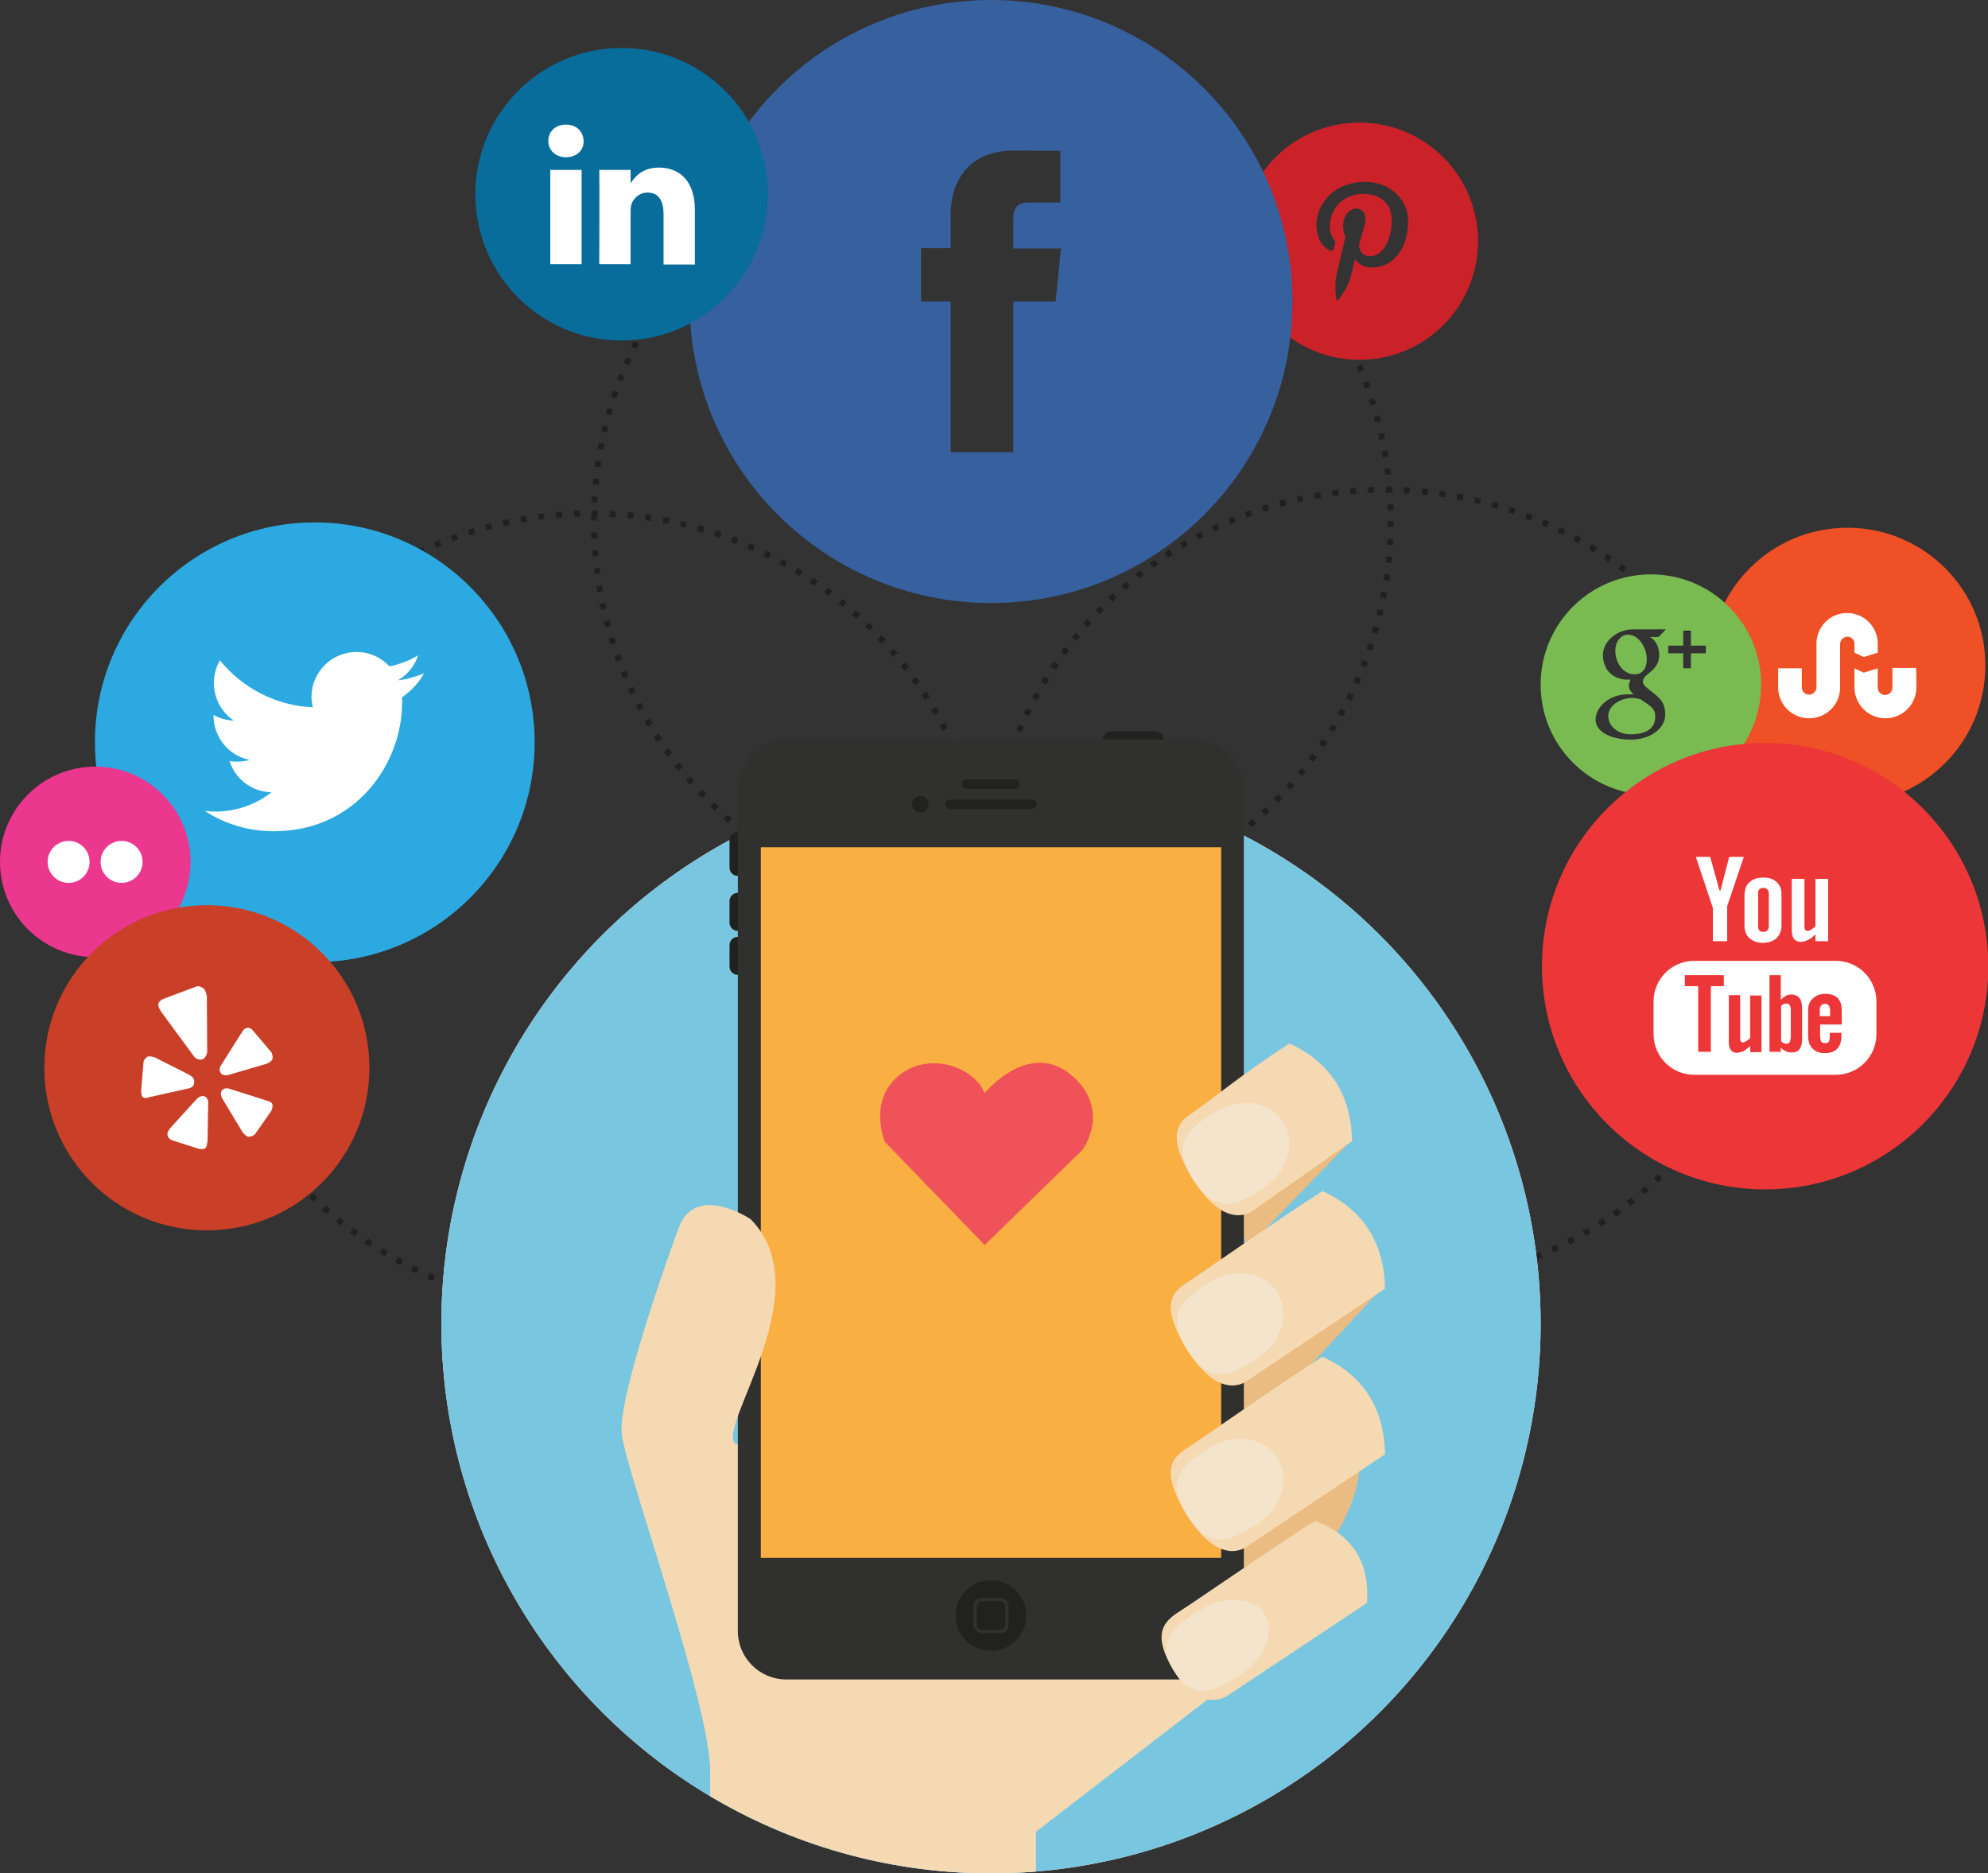 <svg xmlns="http://www.w3.org/2000/svg" xmlns:xlink="http://www.w3.org/1999/xlink" viewBox="0 0 596.8 562.3" enable-background="new 0 0 596.8 562.3"><rect x="0" y="0" width="596.8" height="562.3" fill="#333333" stroke="none"/><defs><path id="2" d="m228.4 254.3h138.2v213.3h-138.2z"/><circle id="1" cx="297.5" cy="397.3" r="165"/><clipPath><use xlink:href="#2"/></clipPath><clipPath id="0"><use xlink:href="#1"/></clipPath></defs><g stroke-dasharray="1.79 3.58" fill="none" stroke="#231f20" stroke-width="1.79" stroke-miterlimit="10"><circle cx="177.4" cy="273.7" r="119.6"/><circle cx="297.9" cy="156.4" r="119.6"/><circle cx="415.8" cy="266.6" r="119.6"/></g><circle fill="#fff" cx="297.5" cy="397.3" r="165"/><use xlink:href="#1" fill="#79c6e1"/><path clip-path="url(#0)" fill="#f4d9b2" d="m220.7 433.3c-5.8-4.9 26-45.8 4.6-67.4 0 0-16.2-10.7-21.4 2.3 0 0-18.7 50.5-17.2 62.4 1.6 12 27.1 82.7 26.5 101.5v37.5h97.8v-19.8l72.3-55.7-17.2-22.9-145.4-37.9"/><g fill="#eabc81"><path d="m374.3 374.6l30.6-31.5-33.8 18.7z"/><path d="m379.5 424.8l33.6-36.3-42 25.2 2.9 15.9z"/><path d="m372.6 462.2c0 0 .2 11 1.7 12.2s27.1-14.4 27.1-14.4 7.4-11.9 6.6-21.4c-.7-9.5-35.4 23.6-35.4 23.6"/></g><g fill="#212120"><path d="m349.3 222c0 1.4-1.1 2.5-2.5 2.5h-13.2c-1.4 0-2.5-1.1-2.5-2.5 0-1.4 1.1-2.5 2.5-2.5h13.2c1.4 0 2.5 1.1 2.5 2.5"/><path d="m221.5 262.9c-1.4 0-2.5-1.1-2.5-2.5v-8.2c0-1.4 1.1-2.5 2.5-2.5 1.4 0 2.5 1.1 2.5 2.5v8.2c0 1.4-1.1 2.5-2.5 2.5"/><path d="m221.5 279.4c-1.4 0-2.5-1.1-2.5-2.5v-6.4c0-1.4 1.1-2.5 2.5-2.5 1.4 0 2.5 1.1 2.5 2.5v6.4c0 1.4-1.1 2.5-2.5 2.5"/><path d="m221.5 292.6c-1.4 0-2.5-1.1-2.5-2.5v-6.4c0-1.4 1.1-2.5 2.5-2.5 1.4 0 2.5 1.1 2.5 2.5v6.4c0 1.4-1.1 2.5-2.5 2.5"/></g><path fill="#30302f" d="m373.4 489.5c0 8.1-6.5 14.6-14.6 14.6h-122.7c-8.1 0-14.6-6.5-14.6-14.6v-252.9c0-8.1 6.5-14.6 14.6-14.6h122.7c8.1 0 14.6 6.5 14.6 14.6v252.9"/><circle fill="#212120" cx="297.5" cy="484.9" r="10.6"/><path fill="none" stroke="#30302f" stroke-width="1.036" stroke-miterlimit="10" d="m302.3 487.6c0 1.2-1 2.1-2.1 2.1h-5.4c-1.2 0-2.1-1-2.1-2.1v-5.4c0-1.2 1-2.1 2.1-2.1h5.4c1.2 0 2.1 1 2.1 2.1v5.4z"/><g fill="#212120"><path d="m311.2 241.4c0 .8-.6 1.4-1.4 1.4h-24.7c-.8 0-1.4-.6-1.4-1.4 0-.8.6-1.4 1.4-1.4h24.7c.8 0 1.4.6 1.4 1.4"/><path d="m306.1 235.4c0 .8-.6 1.4-1.4 1.4h-14.6c-.8 0-1.4-.6-1.4-1.4 0-.8.6-1.4 1.4-1.4h14.6c.8.1 1.4.7 1.4 1.4"/><path d="m278.8 241.4c0 1.4-1.1 2.5-2.5 2.5-1.4 0-2.5-1.1-2.5-2.5 0-1.4 1.1-2.5 2.5-2.5 1.3-.1 2.5 1.1 2.5 2.5"/></g><use xlink:href="#2" fill="#faaf42"/><path fill="#ef5359" d="m295.6 373.7l-30-31c0 0-4.9-11.9 3.8-19.5 8.7-7.7 22.7-3.5 26.2 4.9 0 0 15.3-18.8 29-2.4 7.7 9.8.3 19.5.3 19.5l-29.3 28.5"/><path fill="#f4d9b2" d="m394.7 456.5c-14.3 9.2-36.4 24.5-39.9 26.7-4.7 3-10 6.4-1.9 19.1 8.1 12.7 16 6.4 16 6.4l41.5-27.6c.8-12.3-4.5-20.5-15.7-24.6"/><path fill="#f4e4cc" d="m359.9 483.5c7.5-4.8 16.3-4.4 19.7.9 3.4 5.3.1 13.5-7.3 18.3-7.5 4.8-13.8 8.2-19.7-.9-5.9-9.2-.2-13.5 7.3-18.3"/><path fill="#f4d9b2" d="m397 407.2c-14.3 9.2-36.3 24.6-39.8 26.9-4.7 3-10 6.4-.3 21.5 9.7 15 17.4 8.6 17.4 8.6l41.5-27.7c-.3-14-6.6-23.7-18.8-29.3"/><path fill="#f4e4cc" d="m362.6 434.8c7.5-4.8 16.8-3.6 20.8 2.7 4.1 6.3 1.3 15.3-6.2 20.1-7.5 4.8-13.9 8.1-20.8-2.7s-1.2-15.3 6.2-20.1"/><path fill="#f4d9b2" d="m397 357.5c-14.3 9.2-36.3 24.6-39.8 26.9-4.7 3-10 6.4-.3 21.5 9.7 15 17.4 8.6 17.4 8.6l41.5-27.7c-.3-14-6.6-23.7-18.8-29.3"/><path fill="#f4e4cc" d="m362.6 385.1c7.5-4.8 16.8-3.6 20.8 2.7 4.1 6.3 1.3 15.3-6.2 20.1s-13.9 8.1-20.8-2.7c-6.9-10.9-1.2-15.3 6.2-20.1"/><path fill="#f4d9b2" d="m387.1 313.2c-14.3 9.2-24.6 17.8-28.1 20.1-4.7 3-10 6.4-.3 21.5 9.7 15 17.4 8.6 17.4 8.6l29.8-20.9c-.3-14-6.6-23.7-18.8-29.3"/><path fill="#f4e4cc" d="m364.4 334c7.5-4.8 16.8-3.6 20.8 2.7 4.1 6.3 1.3 15.3-6.2 20.1-7.5 4.8-13.9 8.1-20.8-2.7-7-10.8-1.3-15.3 6.2-20.1"/><path fill="#f4d9b2" d="m220.7 433.3c-5.8-4.9 26-45.8 4.6-67.4 0 0-16.2-10.7-21.4 2.3 0 0-18.7 50.5-17.2 62.4 1.6 12 27.1 82.7 26.5 101.5l7.5-98.8"/><path fill="#2ba9e0" d="m94.5 156.8c-36.4 0-66 29.5-66 66 0 36.4 29.5 66 66 66 36.4 0 66-29.5 66-66 0-36.4-29.6-66-66-66"/><path fill="#fff" d="m120.7 209.3c0 .6 0 1.2 0 1.7 0 17.9-13.6 38.5-38.5 38.5-7.6 0-14.8-2.2-20.7-6.1 1.1.1 2.1.2 3.2.2 6.3 0 12.2-2.2 16.8-5.8-5.9-.1-10.9-4-12.6-9.4.8.2 1.7.2 2.5.2 1.2 0 2.4-.2 3.6-.5-6.2-1.2-10.9-6.7-10.9-13.3 0-.1 0-.1 0-.2 1.8 1 3.9 1.6 6.1 1.7-3.6-2.4-6-6.6-6-11.3 0-2.5.7-4.8 1.8-6.8 6.7 8.2 16.6 13.6 27.9 14.1-.2-1-.4-2-.4-3.1 0-7.5 6.1-13.5 13.5-13.5 3.9 0 7.4 1.6 9.9 4.3 3.1-.6 6-1.7 8.6-3.3-1 3.2-3.2 5.8-6 7.5 2.7-.3 5.3-1.1 7.8-2.1-1.6 2.9-3.9 5.3-6.6 7.2"/><path fill="#ef5025" d="m554.6 158.4c-22.9 0-41.4 18.5-41.4 41.4 0 22.9 18.5 41.4 41.4 41.4 22.9 0 41.4-18.5 41.4-41.4.1-22.9-18.5-41.4-41.4-41.4"/><g fill="#fff"><path d="m554.6 191.1c-1.2 0-2.2 1-2.2 2.2v13.2c-.1 5.1-4.2 9.1-9.3 9.1-5.1 0-9.3-4.1-9.3-9.3 0-.1 0-5.7 0-5.7h7.1v5.7c0 1.2 1 2.2 2.2 2.2 1.2 0 2.2-1 2.2-2.2v-13.4c.2-5 4.2-8.9 9.2-8.9 5 0 9.1 4 9.2 9v2.9l-4.2 1.3-2.8-1.3v-2.5c.1-1.3-.9-2.3-2.1-2.3"/><path d="m575.3 206.3c0 5.1-4.1 9.3-9.3 9.3-5.1 0-9.2-4.1-9.3-9.2v-5.8l2.8 1.3 4.2-1.3v5.8c0 1.2 1 2.2 2.2 2.2 1.2 0 2.2-1 2.2-2.2v-5.9h7.1c.1.1.1 5.8.1 5.8"/></g><g fill="#79ba51"><path d="m488.9 190.5c-2.6-.1-4.4 2.6-3.9 6 .5 3.5 3 5.9 5.6 5.9 2.6.1 4.1-2.1 3.7-5.6-.5-3.4-2.8-6.2-5.4-6.3"/><path d="m490 209.5c-3.9 0-7.2 2.5-7.2 5.4 0 3 2.8 5.5 6.7 5.5 5.5 0 7.4-2.3 7.4-5.3 0-.4 0-.7-.1-1.1-.4-1.7-2.1-2.6-4.3-4.1-.8-.2-1.6-.4-2.5-.4"/><path d="m495.6 172.4c-18.3 0-33.1 14.8-33.1 33.1 0 18.3 14.8 33.1 33.1 33.1 18.3 0 33.1-14.8 33.1-33.1 0-18.3-14.8-33.1-33.1-33.1m2.5 24.3c0 2.2-1.2 3.9-2.9 5.2-1.6 1.3-2 1.8-2 2.9 0 .9 2 2.3 2.9 3 3.1 2.4 3.8 3.9 3.8 6.8 0 3.7-4 7.4-10.4 7.4-5.7 0-10.5-2.3-10.5-6 0-3.7 4-7.6 9.6-7.6.6 0 1.2 0 1.8 0-.8-.8-1.4-1.4-1.4-2.5 0-.7.2-1.3.5-1.9-.3 0-.6 0-.9 0-4.7 0-7.4-3.3-7.4-7.4 0-4 4.1-7.7 9.1-7.7 2.6 0 9.8 0 9.8 0l-2.2 2.3h-2.6c1.9 1 2.8 3.2 2.8 5.5m14-.6h-4.5v4.5h-2.3v-4.5h-4.5v-2.3h4.5v-4.5h2.3v4.5h4.5v2.3"/></g><path fill="#cb2128" d="m408.1 36.8c-19.7 0-35.6 15.9-35.6 35.6 0 19.7 15.9 35.6 35.6 35.6 19.7 0 35.6-15.9 35.6-35.6 0-19.7-15.9-35.6-35.6-35.6m3.7 43.5c-2.2 0-4.3-1.2-5-2.5 0 0-1.2 4.7-1.4 5.6-.9 3.2-3.5 6.4-3.7 6.7-.1.2-.5.1-.5-.1-.1-.4-.7-4.5.1-7.8.4-1.7 2.6-11.1 2.6-11.1s-.7-1.3-.7-3.2c0-3 1.8-5.3 3.9-5.3 1.9 0 2.8 1.4 2.8 3.1 0 1.9-1.2 4.7-1.8 7.3-.5 2.2 1.1 3.9 3.2 3.9 3.9 0 6.5-5 6.5-10.9 0-4.5-3-7.8-8.5-7.8-6.2 0-10.1 4.6-10.1 9.8 0 1.8.5 3 1.3 4 .4.4.4.6.3 1.1-.1.4-.3 1.3-.4 1.6-.1.5-.6.7-1 .5-2.9-1.2-4.2-4.3-4.2-7.8 0-5.8 4.9-12.8 14.6-12.8 7.8 0 12.9 5.6 12.9 11.7.1 8-4.3 14-10.9 14"/><circle fill="#eb378e" cx="28.6" cy="258.7" r="28.6"/><g fill="#fff"><circle cx="20.6" cy="258.7" r="6.3"/><circle cx="36.5" cy="258.7" r="6.3"/></g><path fill="#37609f" d="m297.5 0c-50 0-90.5 40.5-90.5 90.5 0 50 40.5 90.5 90.5 90.5 50 0 90.5-40.5 90.5-90.5 0-50-40.6-90.5-90.5-90.5m19.4 90.5h-12.7c0 20.3 0 45.2 0 45.2h-18.8c0 0 0-24.7 0-45.2h-8.9v-16h8.9v-10.3c0-7.4 3.5-19 19-19l13.9.1v15.5c0 0-8.5 0-10.1 0-1.6 0-4 .8-4 4.4v9.4h14.3l-1.6 15.9"/><path fill="#c93f27" d="m62.1 271.7c-26.9 0-48.8 21.8-48.8 48.8 0 27 21.8 48.8 48.8 48.8 27 0 48.8-21.8 48.8-48.8 0-27-21.8-48.8-48.8-48.8"/><g fill="#fff"><path d="m47.7 300.9c.5-.8 1.4-1.1 1.4-1.1l9.6-3.6c.4-.1.8-.5 2.3.4.9.6 1.1 2.6 1.1 2.6l.1 16.5c0 0-.2 2-1.6 2.3-1.3.3-2.2-.7-2.2-.7l-10-13.6c.1 0-1.4-1.7-.7-2.8"/><path d="m42.7 329.1c-.4-.7-.3-2.1-.3-2.1l.7-8.3c0-.5.6-1.1 1.1-1.5.7-.4 2.3.2 2.3.2l10.3 5.2c0 0 1.6.8 1.5 2 0 1.7-.9 1.7-1.3 2l-12.1 2.7c0 0-1.7.7-2.2-.2"/><path d="m61.3 344.8c-.7.2-1.7 0-1.7 0l-8.1-2.6c-.6-.3-1-.7-1.2-1.4-.3-.8.8-2.2.8-2.2l8.1-8.9c0 0 1.2-1.1 2.3-.6.9.5 1 1.6 1 1.6l-.2 12c-.2.1 0 1.8-1 2.1"/><path d="m66.2 320l6.5-10.3c0 0 .7-1.3 1.8-1.2 1 .1 1.5.9 1.5.9l5.5 6.5c0 0 .5 1 .3 1.9-.2.9-1.8 1.5-1.8 1.5l-11.6 3.4c0 0-1.6.3-2.2-.7-.6-.9 0-2 0-2"/><path d="m81.4 333.5l-4.9 7c0 0-.9.7-1.8.7-.9 0-1.9-1.4-1.9-1.4l-6.2-10.3c0 0-.7-1.5.1-2.3.8-.8 1.9-.5 1.9-.5l11.6 3.7c0 0 1.7.3 1.6 1.4.1.8-.4 1.7-.4 1.7"/></g><g fill="#086d9b"><path d="m189.3 55.1c-.1 0-.1 0 0 0"/><path d="m186.6 14.4c-24.3 0-43.9 19.7-43.9 43.9 0 24.3 19.7 43.9 43.9 43.9 24.3 0 43.9-19.7 43.9-43.9.1-24.2-19.6-43.9-43.9-43.9"/></g><g fill="#fff"><path d="m165.2 51h9.4v28.3h-9.4z"/><path d="m169.9 47.2c-3.2 0-5.3-2.2-5.3-4.9 0-2.8 2.1-4.9 5.3-4.9 3.2 0 5.2 2.1 5.3 4.9.1 2.7-2 4.9-5.3 4.9"/><path d="m208.6 79.4h-9.4v-15.2c0-3.8-1.4-6.4-4.8-6.4-2.6 0-4.2 1.8-4.8 3.4-.2.6-.3 1.4-.3 2.3v15.8h-9.4c0 0 .1-25.7 0-28.3h9.4v4c1.3-1.9 3.5-4.7 8.5-4.7 6.2 0 10.8 4 10.8 12.7v16.4"/></g><path fill="#ed3638" d="m529.9 223c-37 0-67 30-67 67 0 37 30 67 67 67 37 0 67-30 67-67-.1-37.1-30.1-67-67-67"/><g fill="#fff"><path d="m537.9 263.8h3.8v14.3c0 .4.1.8.2 1 .2.2.4.3.8.3.3 0 .6-.1 1.1-.4.4-.3.8-.6 1.2-1v-14.2h3.8v18.7h-3.8v-2.1c-.7.8-1.4 1.3-2.2 1.7-.8.4-1.5.6-2.2.6-.9 0-1.5-.3-2-.8-.4-.5-.7-1.4-.7-2.5v-15.6"/><path d="m523.8 268.1c0-1.4.5-2.6 1.5-3.4 1-.9 2.4-1.3 4.1-1.3 1.6 0 2.9.4 3.9 1.3 1 .9 1.5 2.1 1.5 3.5v9.6c0 1.6-.5 2.8-1.5 3.8-1 .9-2.4 1.4-4.1 1.4-1.7 0-3-.5-4-1.4-1-.9-1.5-2.2-1.5-3.8v-9.7z"/><path d="m513.4 257.2l2.8 10.1h.3l2.6-10.1h4.4l-5 14.8v10.5h-4.3v-10l-5.1-15.3z"/><path d="m563.3 310.4c0 6.8-5.5 12.2-12.2 12.2h-42.5c-6.8 0-12.2-5.5-12.2-12.2v-9.8c0-6.8 5.5-12.2 12.2-12.2h42.5c6.8 0 12.2 5.5 12.2 12.2v9.8"/></g><g fill="#ed3638"><path d="m547.9 298.3c-1.5 0-2.7.5-3.7 1.4s-1.4 2.1-1.4 3.6v7.6c0 1.6.4 2.9 1.3 3.8.9.9 2.1 1.4 3.6 1.4 1.7 0 3-.4 3.8-1.3.9-.9 1.3-2.2 1.3-3.9v-.9h-3.5v.8c0 1-.1 1.6-.3 1.9-.2.3-.6.4-1.2.4-.5 0-.9-.2-1.1-.5-.2-.4-.3-1-.3-1.9v-3.2h6.5v-4.3c0-1.6-.4-2.8-1.3-3.7-.9-.8-2.1-1.2-3.7-1.2m1.4 6.7h-3v-1.7c0-.7.1-1.2.4-1.5.2-.3.6-.5 1.2-.5.5 0 .9.2 1.1.5.2.3.4.8.4 1.5v1.7z"/><path d="m529.3 279.7c.5 0 .9-.1 1.2-.4.3-.3.5-.7.5-1.2v-10.2c0-.4-.2-.7-.5-1-.3-.3-.7-.4-1.2-.4-.5 0-.8.1-1.1.4-.3.3-.4.6-.4 1v10.2c0 .5.1.9.4 1.2.2.3.6.4 1.1.4"/><path d="m537.7 298.5c-.5 0-1 .1-1.6.4-.5.3-1 .7-1.5 1.2v-7.4h-3.4v23h3.4v-1.3c.4.5.9.9 1.5 1.1.5.3 1.1.4 1.8.4 1 0 1.8-.3 2.3-1 .5-.6.8-1.6.8-2.8v-9.4c0-1.4-.3-2.4-.8-3.2-.6-.6-1.4-1-2.5-1m-.2 13.2c0 .5-.1.9-.3 1.2-.2.2-.5.4-.9.4-.3 0-.6-.1-.8-.2-.3-.1-.5-.3-.8-.6v-10.6c.2-.2.5-.4.7-.5.2-.1.5-.2.7-.2.5 0 .8.1 1.1.4.2.3.4.7.4 1.3v8.8z"/><path d="m505.8 296h4v19.7h3.8v-19.7h3.9v-3.3h-11.7z"/><path d="m525.3 311.6c-.3.4-.7.7-1.1.9-.4.2-.7.4-.9.4-.3 0-.5-.1-.7-.3-.1-.2-.2-.5-.2-.9v-13h-3.4v14.2c0 1 .2 1.8.6 2.3.4.5 1 .8 1.8.8.6 0 1.3-.2 2-.5.7-.4 1.3-.9 2-1.6v1.9h3.4v-17h-3.4v12.8z"/></g></svg>